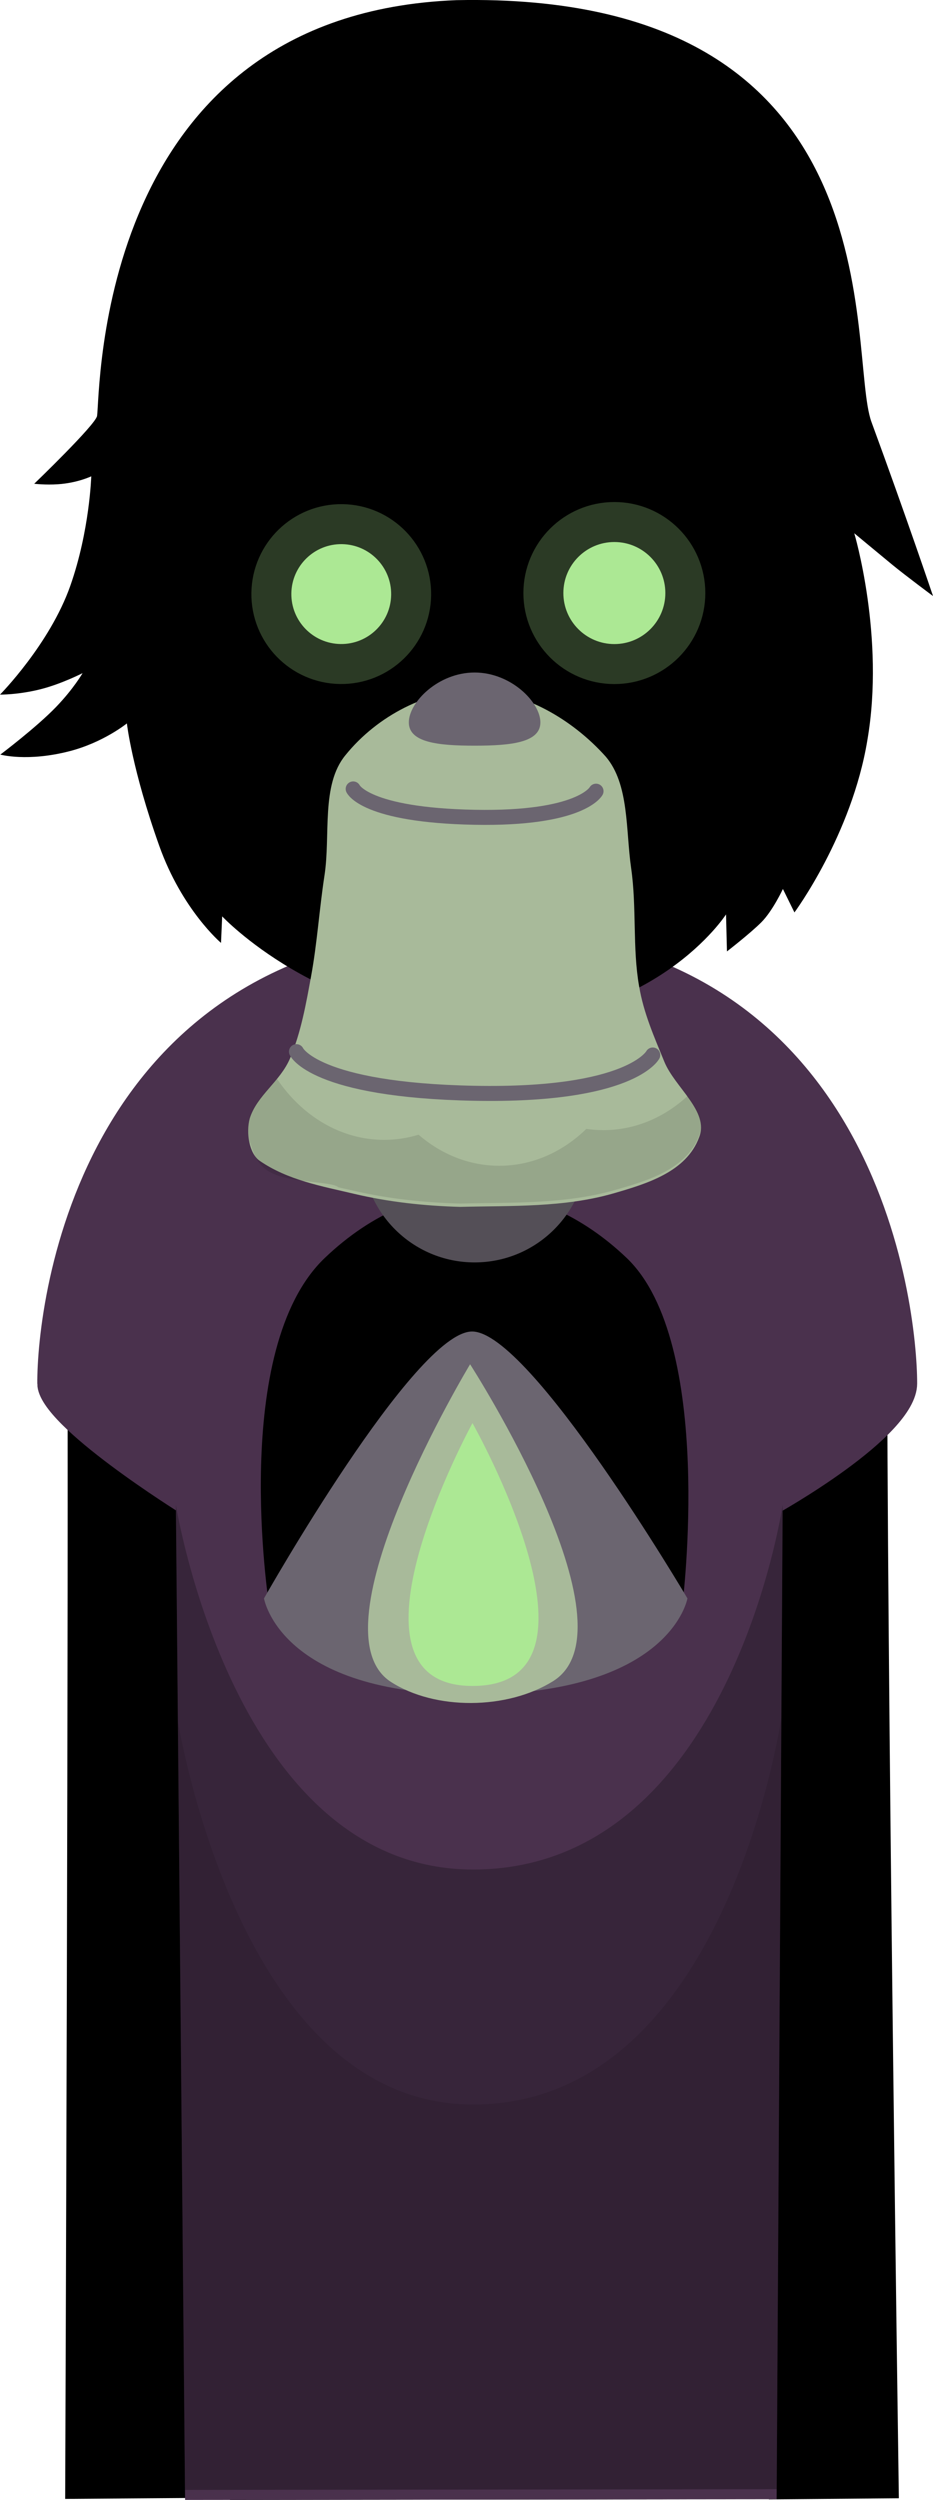 <svg version="1.1" xmlns="http://www.w3.org/2000/svg" xmlns:xlink="http://www.w3.org/1999/xlink" width="93.369" height="249.998" viewBox="0,0,93.369,249.998"><g transform="translate(-272.504,-55.502)"><g data-paper-data="{&quot;isPaintingLayer&quot;:true}" fill-rule="nonzero" stroke-linejoin="miter" stroke-miterlimit="10" stroke-dasharray="" stroke-dashoffset="0" style="mix-blend-mode: normal"><g stroke-linecap="butt"><path d="M280.03,304.392c0,0 0.365,-94.384 0.207,-118.012c-0.055,-8.153 8.187,-36.761 40.202,-36.921c31.602,-0.158 39.857,29.487 39.849,36.897c-0.056,34.06 1.154,117.986 1.154,117.986l-10.997,0.096l-0.159,-114.843c0,0 0.075,-3.099 -2.816,-3.154c-3.434,-0.065 -2.945,3.116 -2.945,3.116l0.205,114.87l-48.214,0.072l-0.305,-115.233c0,0 0.279,-2.919 -2.886,-2.934c-3.111,-0.015 -2.816,2.909 -2.816,2.909l0.353,115.067z" fill="#000000" stroke="#000000" stroke-width="2"/><path d="M277.237,193.88c-0.055,-8.153 4.187,-44.261 43.202,-44.421c39.015,-0.16 42.857,36.987 42.849,44.397c-0.008,4.658 -13.46,12.133 -13.46,12.133l-0.597,98.438l-57.214,0.072l-0.912,-98.509c0,0 -13.844,-8.61 -13.868,-12.11z" fill="#4a314d" stroke="#4a314d" stroke-width="2"/><g stroke="#4a314d" stroke-width="0"><path d="M299.423,215.958c0,0 -3.973,-25.565 5.6,-34.674c9.573,-9.109 21.288,-8.457 30.177,0c8.888,8.457 5.6,34.674 5.6,34.674c0,0 -1.159,7.604 -21.049,7.604c-19.252,0 -20.327,-7.604 -20.327,-7.604z" fill="#000000"/><path d="M298.923,215.345c0,0 15.088,-26.69 20.827,-26.69c5.808,0 21.549,26.69 21.549,26.69c0,0 -1.659,9.607 -21.549,9.607c-19.252,0 -20.827,-9.607 -20.827,-9.607z" fill="#6b6570"/><path d="M311.616,223.691c-8.093,-5.234 7.932,-31.759 7.932,-31.759c0,0 16.933,26.276 8.318,31.682c-4.609,2.892 -11.845,2.926 -16.25,0.077z" data-paper-data="{&quot;index&quot;:null}" fill="#a8ba9a"/><path d="M319.786,197.814c0,0 14.867,26.287 0,26.287c-14.389,0 0,-26.287 0,-26.287z" data-paper-data="{&quot;index&quot;:null}" fill="#ace894"/></g><path d="M319.939,242.459c25.57,-0.105 30.889,-36.471 30.889,-36.471l-0.597,98.438l-59.214,0.072l-0.912,-98.509c0,0 5.815,36.567 29.834,36.469z" fill-opacity="0.251" fill="#000000" stroke="#4a314d" stroke-width="0"/><path d="M319.939,265.959c25.57,-0.105 30.889,-39.471 30.889,-39.471l-0.597,77.938l-59.214,0.072l-0.912,-78.009c0,0 5.815,39.567 29.834,39.469z" fill-opacity="0.098" fill="#000000" stroke="#4a314d" stroke-width="0"/></g><path d="" fill="#a8ba9a" stroke="#4a314d" stroke-width="0" stroke-linecap="butt"/><path d="" fill="#a8ba9a" stroke="#4a314d" stroke-width="0" stroke-linecap="butt"/><path d="" fill-opacity="0.106" fill="#000000" stroke="none" stroke-width="0.601" stroke-linecap="butt"/><g><path d="M275.927,103.88c0,0 6.163,-5.922 6.292,-6.788c0.337,-2.271 -0.168,-40.173 35.968,-41.574c44.636,-0.914 39.015,35.349 41.531,42.19c3.45,9.381 6.157,17.4 6.157,17.4c0,0 -2.767,-2.054 -4.08,-3.134c-1.224,-1.008 -3.801,-3.146 -3.801,-3.146c0,0 3.091,10.348 1.311,20.695c-1.562,9.481 -7.298,17.225 -7.298,17.225l-1.155,-2.347c0,0 -1.023,2.198 -2.16,3.333c-1.137,1.135 -3.439,2.913 -3.439,2.913l-0.092,-3.704c0,0 -7.06,11.018 -24.351,10.872c-16.306,-0.255 -26.072,-10.675 -26.072,-10.675l-0.116,2.655c0,0 -3.895,-3.293 -6.181,-9.708c-2.725,-7.646 -3.239,-12.243 -3.239,-12.243c0,0 -2.339,1.899 -5.717,2.774c-4.233,1.097 -6.947,0.345 -6.947,0.345c0,0 3.608,-2.717 5.584,-4.77c1.76,-1.828 2.647,-3.377 2.647,-3.377c0,0 -2.108,1.085 -4.233,1.618c-2.217,0.556 -4.03,0.531 -4.03,0.531c0,0 4.975,-5.037 7.031,-10.874c1.941,-5.511 2.1,-10.957 2.1,-10.957c0,0 -1.362,0.662 -3.33,0.795c-1.248,0.085 -2.378,-0.049 -2.378,-0.049z" fill="#000000" stroke="none" stroke-width="1.5" stroke-linecap="butt"/><path d="M301.661,114.839c0.04,-2.758 2.309,-4.962 5.067,-4.922c2.758,0.04 4.962,2.309 4.922,5.067c-0.04,2.758 -2.309,4.962 -5.067,4.922c-2.758,-0.04 -4.962,-2.309 -4.922,-5.067z" fill="#ace894" stroke-opacity="0.251" stroke="#ace895" stroke-width="8" stroke-linecap="butt"/><path d="M328.882,114.808c0,-2.818 2.285,-5.103 5.103,-5.103c2.818,0 5.103,2.285 5.103,5.103c0,2.818 -2.285,5.103 -5.103,5.103c-2.818,0 -5.103,-2.285 -5.103,-5.103z" fill="#ace894" stroke-opacity="0.251" stroke="#ace895" stroke-width="8" stroke-linecap="butt"/><g><path d="M308.742,170.488c0,-6.218 5.04,-11.258 11.258,-11.258c6.218,0 11.258,5.04 11.258,11.258c0,6.218 -5.04,11.258 -11.258,11.258c-6.218,0 -11.258,-5.04 -11.258,-11.258z" fill="#544f57" stroke="none" stroke-width="0.5" stroke-linecap="butt"/><g><path d="M320.091,124.529c4.79,0.072 9.666,2.874 13.041,6.646c2.352,2.765 1.985,7.355 2.531,11.127c0.57,3.943 0.128,7.998 0.795,11.8c0.449,2.715 1.529,5.123 2.524,7.564c1.055,2.59 4.517,4.969 3.489,7.562c-1.276,3.476 -5.284,4.656 -8.481,5.589c-4.998,1.458 -10.284,1.247 -15.438,1.376c-3.569,-0.099 -7.136,-0.482 -10.618,-1.308c-3.235,-0.764 -6.641,-1.362 -9.464,-3.315c-1.01,-0.712 -1.367,-2.787 -0.973,-4.228c0.733,-2.326 3.045,-3.661 4.041,-6.023c1.086,-2.572 1.598,-5.441 2.107,-8.244c0.59,-3.197 0.817,-6.677 1.331,-10.024c0.62,-4.016 -0.363,-9.05 2.099,-12.03c3.211,-3.975 8.289,-6.562 13.015,-6.491z" fill="#a8ba9a" stroke="none" stroke-width="0.601" stroke-linecap="round"/><path d="M337.829,161.003c0,0 -2.179,4.129 -17.828,3.83c-16.082,-0.307 -17.83,-4.163 -17.83,-4.163" fill="none" stroke="#6b6570" stroke-width="1.5" stroke-linecap="round"/><path d="M332.152,134.622c0,0 -1.485,2.814 -12.152,2.611c-10.961,-0.209 -12.153,-2.837 -12.153,-2.837" fill="none" stroke="#6b6570" stroke-width="1.5" stroke-linecap="round"/><path d="M342.471,169.076c-1.276,3.386 -5.284,4.535 -8.481,5.444c-4.998,1.42 -10.284,1.215 -15.438,1.341c-3.569,-0.097 -7.136,-0.47 -10.618,-1.274c-0.52,-0.12 -1.044,-0.235 -1.57,-0.352c-0.569,-0.587 -4.505,-0.413 -6.616,-1.402c-1.927,-0.903 -2.059,-2.997 -2.241,-3.061c-0.216,-0.817 -0.225,-1.767 -0.01,-2.532c0.491,-1.518 1.691,-2.603 2.729,-3.846c2.513,3.715 6.382,6.096 10.721,6.096c1.189,0 2.343,-0.179 3.443,-0.515c2.266,1.953 5.058,3.106 8.078,3.106c3.309,0 6.344,-1.384 8.713,-3.688c0.56,0.082 1.131,0.125 1.71,0.125c3.17,0 6.089,-1.27 8.411,-3.403c0.973,1.303 1.721,2.603 1.168,3.962z" fill-opacity="0.106" fill="#000000" stroke="none" stroke-width="0.601" stroke-linecap="butt"/><path d="M313.417,127.743c0,-2.021 2.947,-4.989 6.583,-4.989c3.636,0 6.583,2.968 6.583,4.989c0,2.021 -2.947,2.328 -6.583,2.328c-3.636,0 -6.583,-0.308 -6.583,-2.328z" fill="#6b6570" stroke="none" stroke-width="0.5" stroke-linecap="butt"/></g></g></g></g></g></svg>